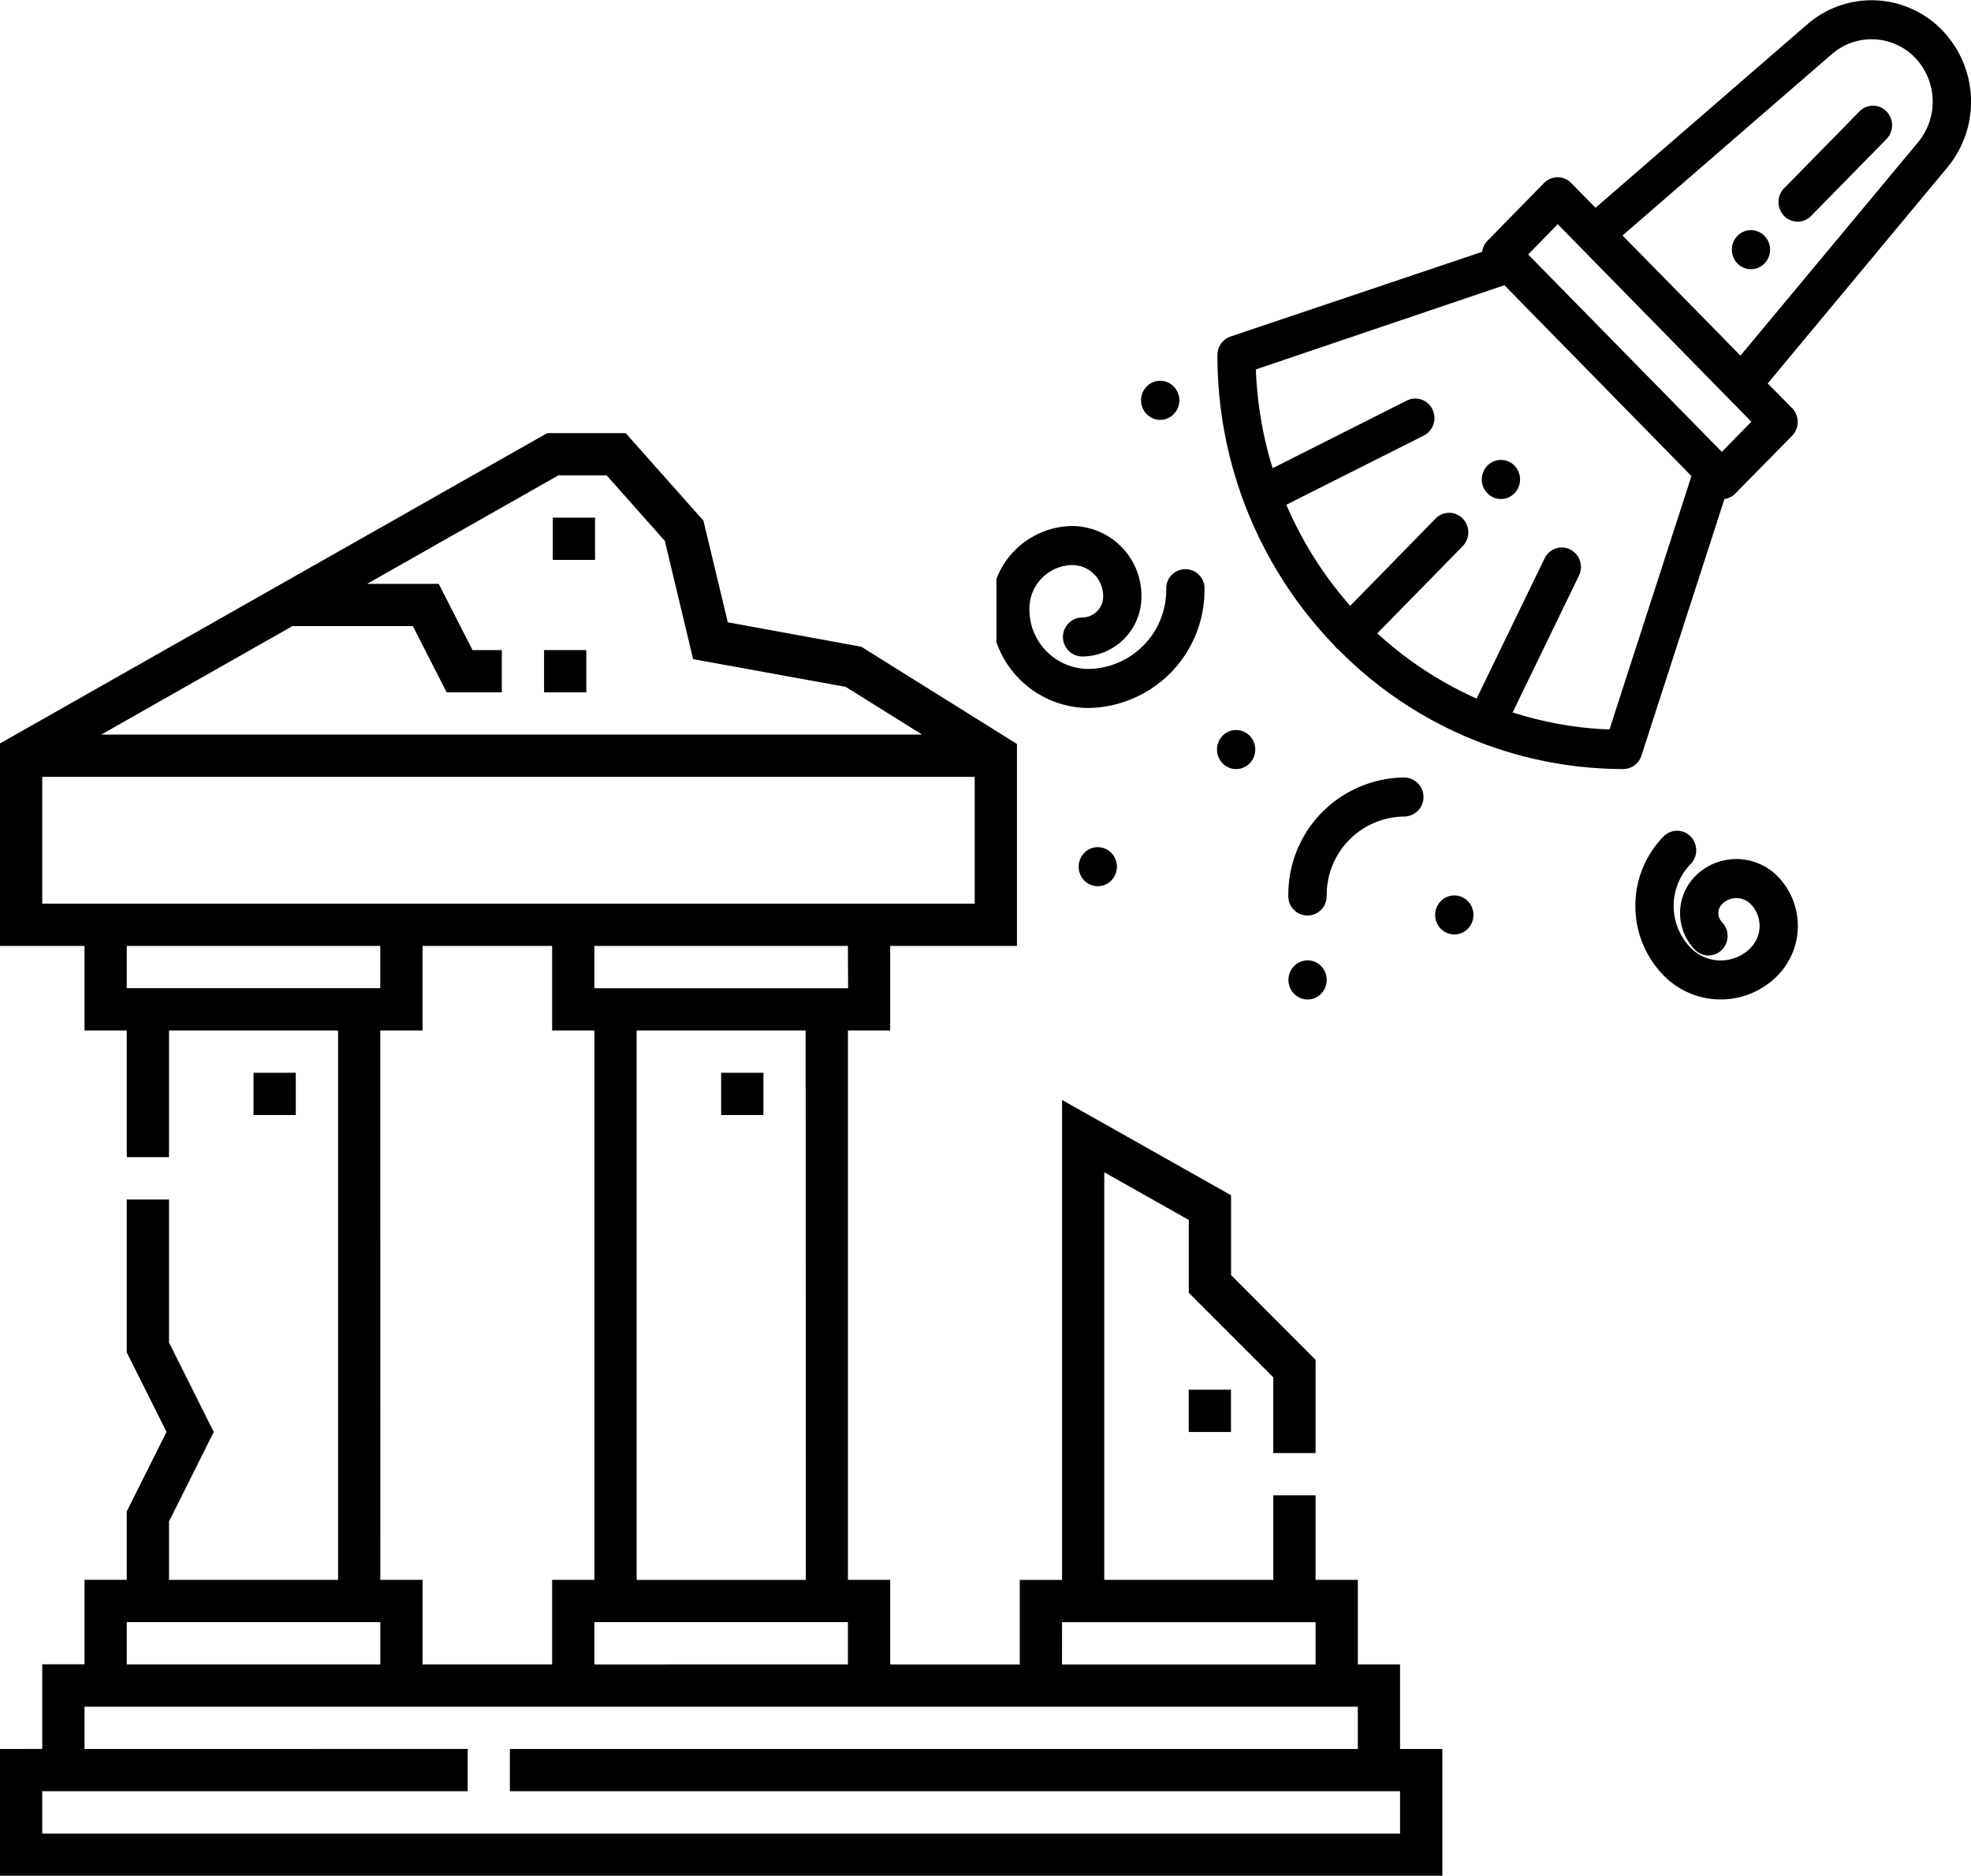 <svg xmlns="http://www.w3.org/2000/svg" width="48.467" height="46.115"><defs><clipPath id="a"><path data-name="Rectangle 27" transform="translate(16431 2552)" fill="#fff" stroke="#707070" d="M0 0h24.739v23.966H0z"/></clipPath></defs><g data-name="Group 82"><g data-name="Mask Group 1" transform="rotate(90 9515.734 -6915.266)" clip-path="url(#a)"><path data-name="Path 6" d="M16449.577 2560.105l-6.309-2.041a.464.464 0 00-.136-.269l-1.419-1.395a.487.487 0 00-.679 0l-.607.6-5.312-4.419a2.531 2.531 0 00-3.378.135 2.411 2.411 0 00-.138 3.312l4.509 5.206-.61.6a.464.464 0 000 .665l1.419 1.39a.481.481 0 00.274.133l2.082 6.186a.479.479 0 00.456.323 10.248 10.248 0 007.139-2.874.428.428 0 00.1-.1 9.848 9.848 0 002.939-7.005.472.472 0 00-.33-.447zm-17.25-4.686a1.491 1.491 0 01.085-2.037 1.565 1.565 0 012.082-.082l5.249 4.37-2.954 2.9zm4.185 6.745l.583-.572 3.69-3.618.583-.572.741.726-4.852 4.762zm1.5 1.311l4.692-4.6 6.23 2.016a8.838 8.838 0 01-.42 2.381l-3.361-1.63a.484.484 0 00-.643.213.466.466 0 00.217.631l3.447 1.672a9.046 9.046 0 01-1.604 2.442l-2.143-2.1a.487.487 0 00-.679 0 .465.465 0 000 .666l2.146 2.1a9.266 9.266 0 01-2.485 1.571l-1.7-3.38a.485.485 0 00-.643-.213.466.466 0 00-.218.63l1.662 3.3a9.326 9.326 0 01-2.428.412zm0 0"/><path data-name="Path 7" d="M16442.788 2564.031a.488.488 0 00.339-.138.464.464 0 000-.666.488.488 0 00-.679 0 .464.464 0 000 .666.488.488 0 00.34.138zm0 0"/><path data-name="Path 8" d="M16434.418 2554.079a.487.487 0 00-.679 0 .464.464 0 000 .665l1.89 1.853a.487.487 0 00.679 0 .464.464 0 000-.666zm0 0"/><path data-name="Path 9" d="M16437.478 2557.079a.487.487 0 00-.679 0 .464.464 0 000 .665.487.487 0 00.679 0 .464.464 0 000-.665zm0 0"/><path data-name="Path 10" d="M16453.271 2560.254a2.431 2.431 0 001.707-.692 1.96 1.96 0 000-2.81 1.742 1.742 0 00-2.429 0 1.423 1.423 0 000 2.038 1.292 1.292 0 001.8 0 .464.464 0 000-.666.487.487 0 00-.679 0 .317.317 0 01-.441 0 .493.493 0 010-.707.768.768 0 011.071 0 1.031 1.031 0 010 1.479 1.476 1.476 0 01-2.056 0 .487.487 0 00-.679 0 .464.464 0 000 .666 2.431 2.431 0 001.706.692zm0 0"/><path data-name="Path 11" d="M16445.486 2570.849a.471.471 0 100 .941 1.943 1.943 0 011.96 1.922 1.459 1.459 0 01-1.472 1.443 1.072 1.072 0 01-1.082-1.06.763.763 0 01.769-.754.515.515 0 01.519.509.48.48 0 00.96 0 1.467 1.467 0 00-1.479-1.45 1.715 1.715 0 00-1.729 1.7 2.024 2.024 0 002.042 2 2.411 2.411 0 002.432-2.384 2.9 2.9 0 00-2.92-2.867zm0 0"/><path data-name="Path 12" d="M16453.016 2567.844a1.925 1.925 0 01-1.941-1.9.48.48 0 00-.96 0 2.877 2.877 0 002.9 2.844.471.471 0 100-.941zm0 0"/><path data-name="Path 13" d="M16455.091 2567.844a.488.488 0 00-.339.137.464.464 0 000 .666.486.486 0 00.679 0 .464.464 0 000-.666.489.489 0 00-.34-.137zm0 0"/><path data-name="Path 14" d="M16449.427 2569.601a.488.488 0 00-.339.138.464.464 0 000 .665.487.487 0 00.679 0 .464.464 0 000-.665.489.489 0 00-.34-.138zm0 0"/><path data-name="Path 15" d="M16452.307 2573.003a.488.488 0 00-.339.138.464.464 0 000 .665.487.487 0 00.679 0 .464.464 0 000-.665.489.489 0 00-.34-.138zm0 0"/><path data-name="Path 16" d="M16453.493 2564.236a.488.488 0 00-.339.138.464.464 0 000 .665.486.486 0 00.679 0 .464.464 0 000-.665.489.489 0 00-.34-.138zm0 0"/><path data-name="Path 17" d="M16440.841 2571.468a.486.486 0 00-.339.138.464.464 0 000 .665.486.486 0 00.679 0 .463.463 0 000-.665.485.485 0 00-.34-.138zm0 0"/></g><path data-name="Path 20" d="M34.428 42.998v-2.079h-1.039v-2.078H32.35v-2.078h-1.039v2.078h-4.157V28.82l2.078 1.172v1.791l2.078 2.078v1.863h1.04v-2.293l-2.078-2.083v-1.963l-4.156-2.343v11.8h-1.04v2.078H21.89v-2.079h-1.039V25.333h1.039v-2.078h3.117v-4.964L21.179 15.9l-3.282-.6-.6-2.5-1.912-2.152h-1.929L0 18.277v4.978h2.078v2.078h1.039v3.115h1.039v-3.115h4.157v13.508H4.156v-1.436l1.1-2.2-1.1-2.2V29.49H3.117v3.758l.978 1.955-.978 1.955v1.681H2.078v2.078H1.039v2.081H0v3.117h35.467v-3.117zm-8.312-3.117h6.234v1.039h-6.235zm-11.5 1.039v-1.04h6.234v1.039zm5.2-2.078h-4.161V25.333h4.156zm1.039-14.547h-6.239v-1.04h6.234zM13.73 11.687h1.188l1.431 1.612.695 2.906 3.753.682 1.878 1.173H2.489l4.7-2.667h2.963l.831 1.628h1.357v-1.039h-.721l-.831-1.628H9.026zM1.039 19.099h22.929v3.117H1.039zm8.312 4.156v1.039H3.117v-1.039zm0 2.078h1.039v-2.078h3.187v2.078h1.039v13.508h-1.039v2.078h-3.186v-2.078H9.352zM3.117 39.88h6.235v1.039H3.117zm31.311 5.2H1.039v-1.043H11.5v-1.039H2.078v-1.039h31.311v1.039H12.538v1.039h21.89z"/><path data-name="Path 21" d="M17.733 26.374h1.039v1.039h-1.039z"/><path data-name="Path 22" d="M29.231 34.166h1.039v1.039h-1.039z"/><path data-name="Path 23" d="M13.593 12.726h1.039v1.039h-1.039z"/><path data-name="Path 24" d="M6.234 26.374h1.039v1.039H6.234z"/><path data-name="Path 25" d="M13.379 15.982h1.039v1.039h-1.039z"/></g></svg>